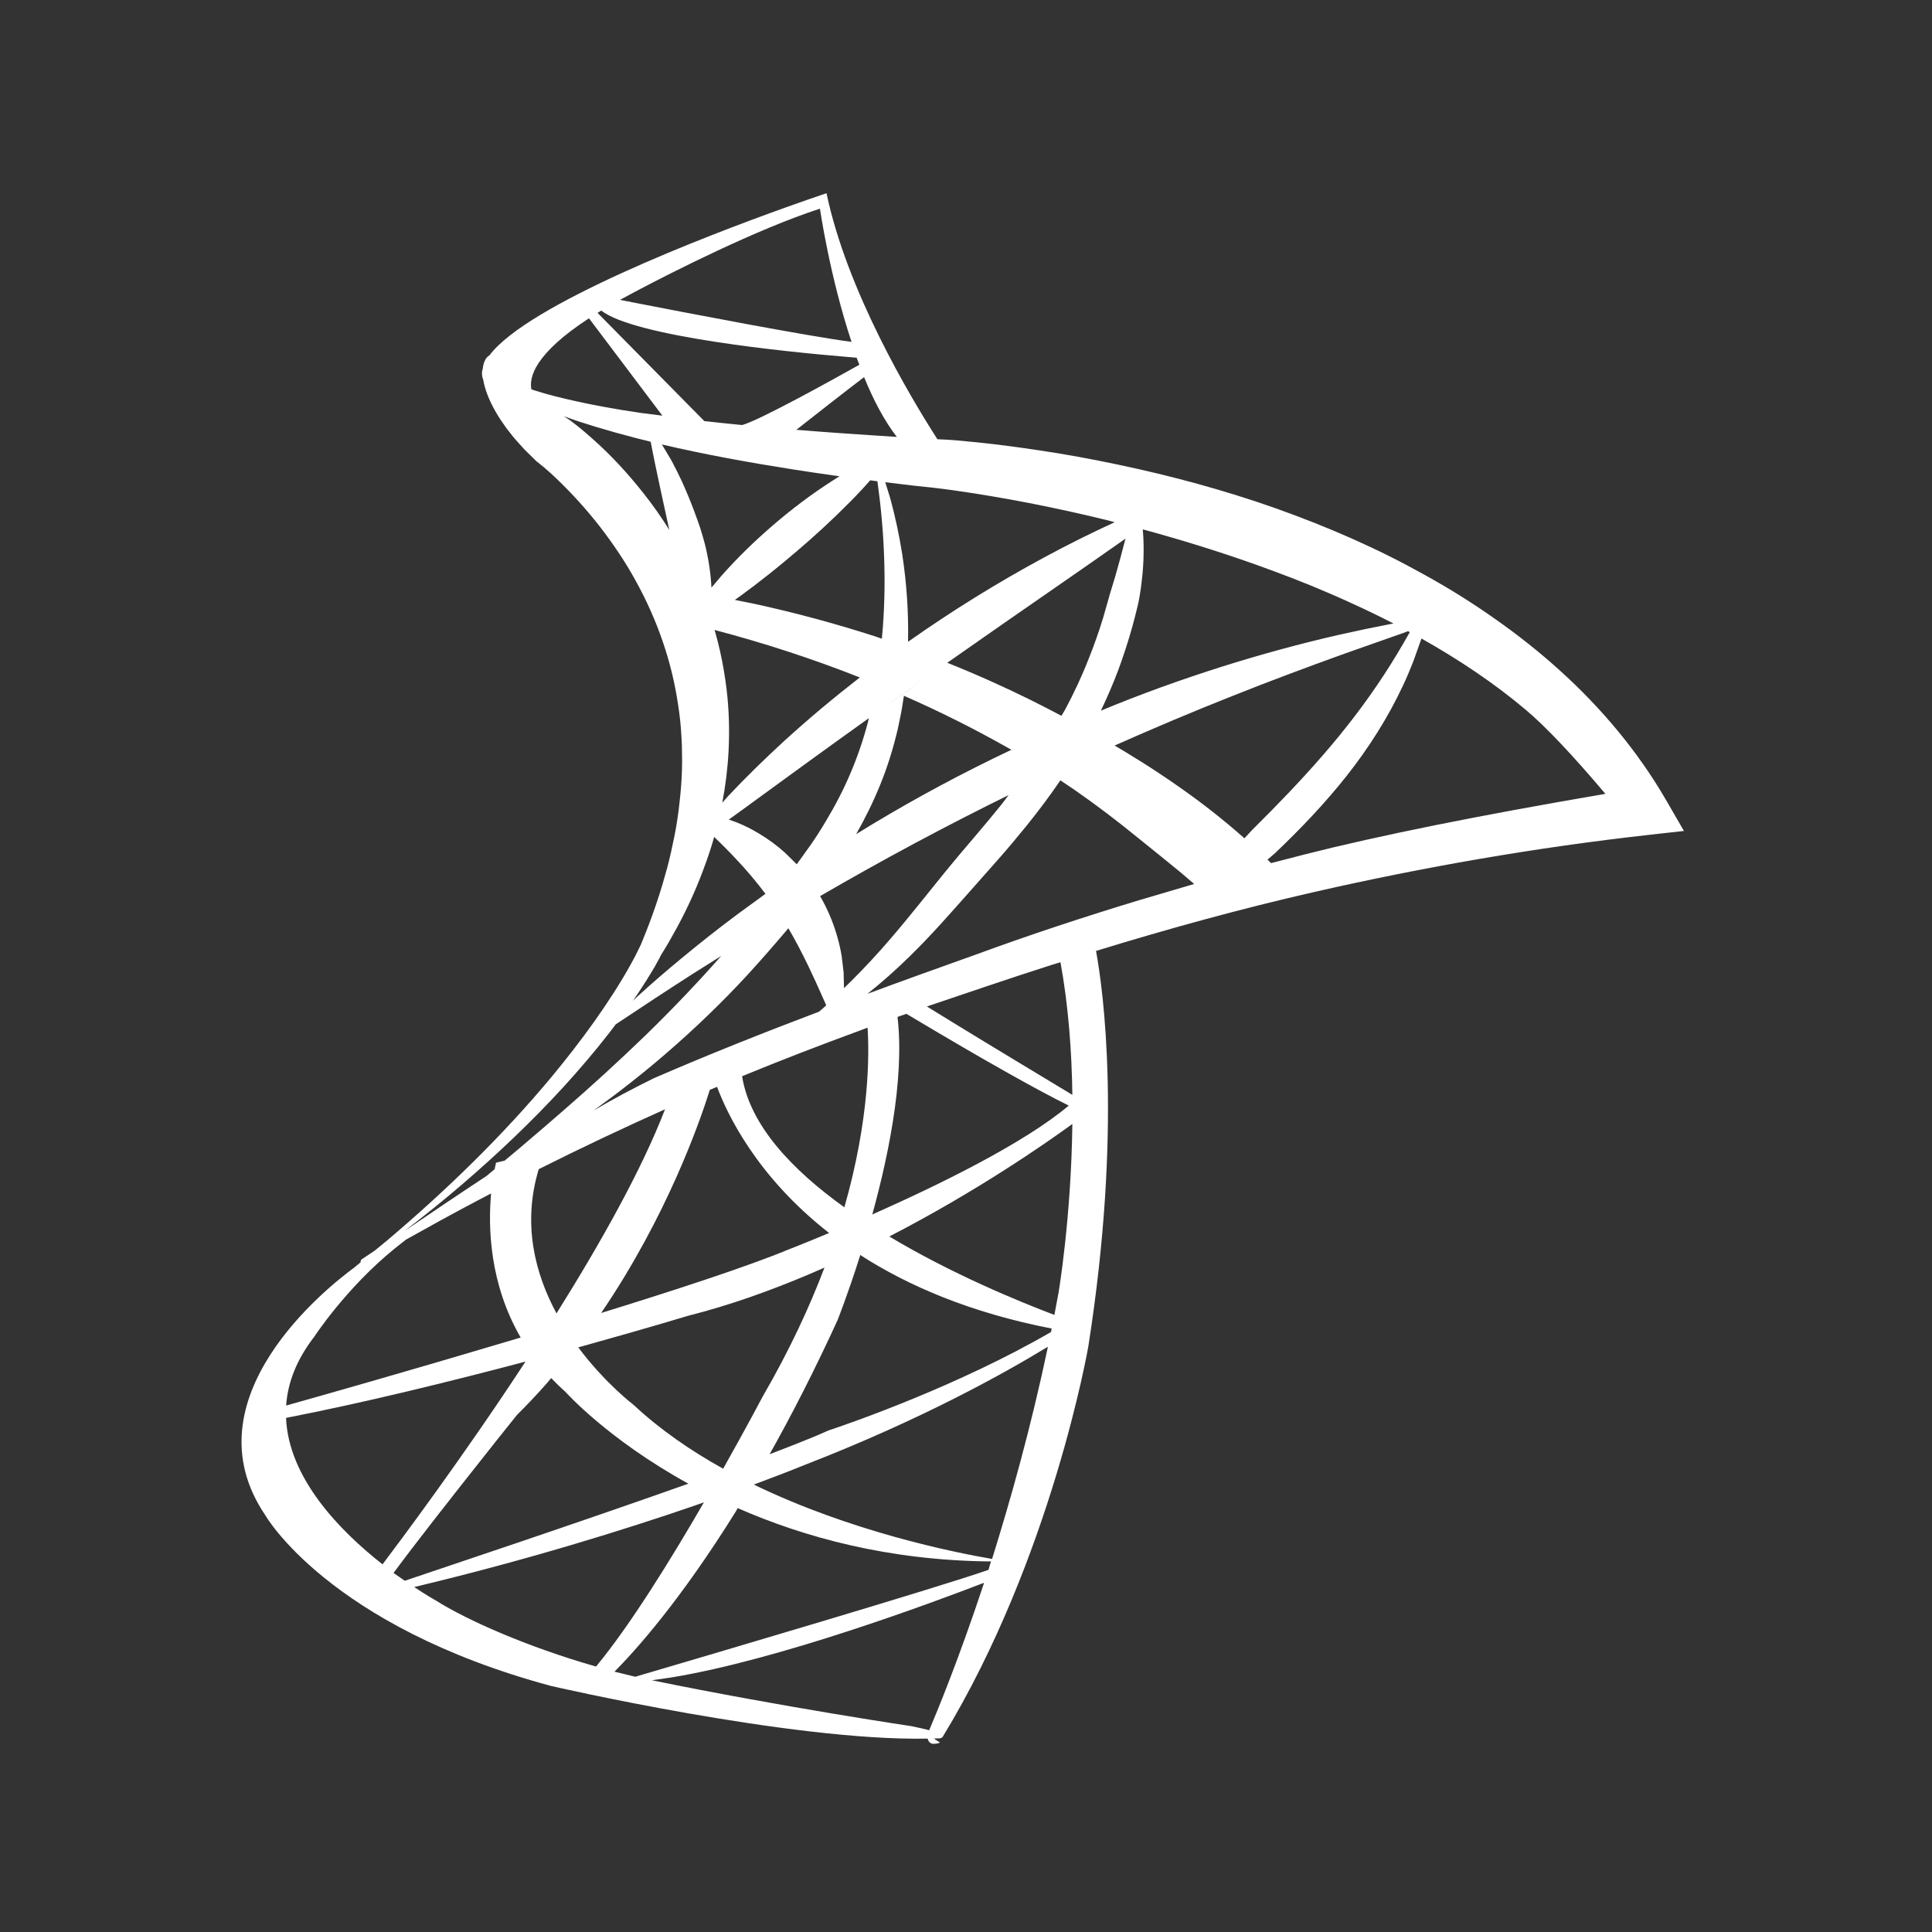 <?xml version="1.0" encoding="UTF-8"?>
<svg width="20px" height="20px" viewBox="0 0 20 20" version="1.1" xmlns="http://www.w3.org/2000/svg" xmlns:xlink="http://www.w3.org/1999/xlink">
    <rect x="0" y="0" width="20" height="20" fill="#333333" stroke="none"/>
    <title>MSSQL-second menu-pressed</title>
    <g id="MSSQL-second-menu-pressed" stroke="none" stroke-width="1" fill="none" fill-rule="evenodd">
        <g id="MSSQL">
            <rect id="矩形" x="0" y="0" width="20" height="20"></rect>
            <g id="编组-29" transform="translate(2.5, 2)" fill="#FFFFFF" fill-rule="nonzero">
                <path d="M6.056,0 C6.267,1.008 6.915,2.097 7.204,2.547 C7.274,2.549 7.345,2.554 7.415,2.56 C7.696,2.584 7.974,2.619 8.252,2.661 C8.529,2.702 8.805,2.753 9.079,2.811 C9.628,2.926 10.172,3.074 10.704,3.261 C10.837,3.309 10.969,3.358 11.101,3.41 C11.232,3.462 11.362,3.517 11.492,3.574 C11.621,3.632 11.75,3.691 11.877,3.755 C12.004,3.818 12.129,3.885 12.253,3.954 C12.503,4.092 12.745,4.243 12.978,4.408 C13.212,4.572 13.437,4.75 13.65,4.943 C14.076,5.328 14.453,5.776 14.744,6.277 L14.932,6.602 L14.566,6.643 C13.401,6.773 12.244,6.974 11.1,7.235 C10.343,7.408 9.591,7.615 8.846,7.844 C8.92,8.246 9.121,9.68 8.766,11.94 C8.766,11.94 8.387,14.128 7.258,15.981 C7.251,15.991 7.231,15.995 7.231,15.995 C7.21,15.996 7.189,15.997 7.167,15.997 L7.231,16.039 C7.231,16.039 7.206,16.052 7.163,16.052 C7.127,16.052 7.11,16.024 7.102,15.998 C5.691,16.027 3.205,15.453 3.205,15.453 C0.896,14.831 0.246,13.685 0.246,13.685 C-0.572,12.479 0.891,11.324 1.167,11.122 L1.233,11.067 C1.232,11.052 1.236,11.042 1.245,11.036 L1.381,10.945 L1.51,10.839 C2.124,10.319 2.702,9.758 3.214,9.143 C3.367,8.958 3.514,8.769 3.652,8.575 C3.79,8.38 3.921,8.18 4.035,7.973 C4.063,7.923 4.09,7.871 4.115,7.818 L4.135,7.777 L4.152,7.735 L4.185,7.653 C4.207,7.598 4.228,7.542 4.248,7.487 C4.268,7.431 4.288,7.376 4.306,7.32 C4.343,7.209 4.376,7.096 4.407,6.983 C4.437,6.871 4.461,6.757 4.484,6.644 C4.506,6.531 4.523,6.417 4.535,6.302 C4.548,6.188 4.557,6.074 4.56,5.961 L4.561,5.876 L4.56,5.79 C4.56,5.734 4.558,5.677 4.554,5.621 C4.548,5.508 4.536,5.396 4.518,5.285 C4.452,4.84 4.301,4.412 4.084,4.018 C3.976,3.82 3.849,3.632 3.711,3.453 C3.572,3.274 3.419,3.106 3.256,2.95 C3.216,2.912 3.175,2.875 3.133,2.839 L3.102,2.814 L3.075,2.792 L3.063,2.783 L3.048,2.77 L3.031,2.753 L2.997,2.72 L2.929,2.653 L2.865,2.582 C2.821,2.535 2.782,2.483 2.742,2.432 C2.665,2.326 2.594,2.212 2.544,2.081 C2.526,2.033 2.511,1.983 2.502,1.93 C2.487,1.893 2.486,1.856 2.495,1.818 L2.496,1.869 C2.494,1.832 2.498,1.793 2.51,1.755 C2.517,1.737 2.525,1.719 2.537,1.704 C2.546,1.693 2.556,1.684 2.567,1.678 C2.965,1.149 4.804,0.444 5.64,0.145 L5.861,0.067 C5.984,0.024 6.056,0 6.056,0 Z M7.687,14.386 L7.657,14.396 C7.159,14.588 5.563,15.183 4.449,15.365 L4.248,15.394 C5.601,15.671 6.934,15.869 6.934,15.869 C7.013,15.885 7.073,15.899 7.119,15.911 C7.199,15.723 7.426,15.175 7.687,14.386 Z M5.137,13.612 L5.12,13.642 C4.54,14.576 4.071,15.094 3.861,15.305 L4.057,15.353 L4.248,15.394 L4.078,15.357 C4.806,15.143 7.199,14.438 7.733,14.251 C7.74,14.224 7.749,14.194 7.759,14.164 C6.699,14.155 5.822,13.913 5.137,13.612 Z M4.787,13.552 L4.688,13.587 C3.97,13.834 2.96,14.149 1.788,14.429 C1.924,14.52 2.013,14.569 2.013,14.569 C2.333,14.771 2.958,15.049 3.67,15.252 C4.022,14.828 4.447,14.14 4.787,13.552 Z M3.206,12.266 L3.156,12.325 C3.059,12.435 2.958,12.542 2.852,12.647 C2.852,12.647 2.77,12.75 2.645,12.906 L2.478,13.117 C2.184,13.488 1.789,13.991 1.574,14.283 C1.615,14.311 1.653,14.338 1.69,14.364 C2.052,14.241 3.468,13.77 4.626,13.359 C3.787,12.897 3.353,12.408 3.353,12.408 C3.301,12.362 3.252,12.314 3.206,12.266 Z M2.94,12.095 L2.914,12.102 C2.165,12.3 1.273,12.52 0.461,12.678 C0.487,13.306 1.024,13.852 1.46,14.194 C1.649,13.943 2.289,13.089 2.94,12.095 Z M8.348,11.942 L8.323,11.956 C7.909,12.208 7.046,12.693 5.84,13.161 C5.84,13.161 5.663,13.234 5.344,13.353 L5.303,13.368 C6.305,13.854 7.367,14.069 7.77,14.138 C7.964,13.517 8.174,12.769 8.348,11.942 Z M6.035,11.122 L5.881,11.189 C5.476,11.361 5.051,11.513 4.623,11.621 C4.623,11.621 4.211,11.746 3.593,11.918 L3.486,11.948 C3.766,12.322 4.061,12.545 4.061,12.545 C4.335,12.801 4.653,13.019 4.986,13.204 C5.231,12.769 5.397,12.454 5.397,12.454 C5.672,11.979 5.879,11.533 6.035,11.122 Z M6.404,10.991 L6.402,11.004 C6.276,11.401 6.17,11.667 6.17,11.667 C5.93,12.191 5.693,12.652 5.467,13.054 C5.729,12.954 5.943,12.869 6.079,12.807 L6.115,12.795 C6.326,12.724 7.428,12.341 8.38,11.789 C8.382,11.778 8.385,11.765 8.387,11.753 C7.543,11.589 6.897,11.309 6.404,10.991 Z M2.584,10.353 L2.824,10.231 C2.562,10.364 2.301,10.502 2.042,10.644 L1.702,10.833 L1.587,10.924 C1.083,11.332 0.753,11.838 0.753,11.838 C0.565,12.081 0.478,12.32 0.462,12.55 L0.448,12.554 C0.784,12.46 1.737,12.19 2.759,11.885 L2.89,11.846 C2.566,11.287 2.552,10.702 2.584,10.353 Z M8.601,9.635 L8.582,9.649 C8.32,9.839 7.61,10.334 6.706,10.8 C7.354,11.188 8.043,11.471 8.415,11.612 L8.458,11.382 C8.458,11.382 8.589,10.611 8.601,9.635 Z M4.384,9.484 L4.418,9.468 C3.967,9.67 3.519,9.881 3.077,10.103 C2.904,10.674 3.041,11.188 3.261,11.596 C3.717,10.868 4.143,10.11 4.384,9.484 Z M4.923,9.251 L4.848,9.282 C4.746,9.609 4.404,10.592 3.723,11.592 C4.519,11.346 5.252,11.105 5.657,10.937 C5.657,10.937 5.825,10.872 6.083,10.764 C5.326,10.173 5.023,9.52 4.923,9.251 Z M4.966,7.896 L4.683,8.074 C4.412,8.247 4.143,8.425 3.874,8.604 C3.852,8.634 3.83,8.662 3.808,8.691 C3.658,8.884 3.5,9.069 3.336,9.249 C3.007,9.608 2.654,9.943 2.286,10.259 C2.093,10.425 1.894,10.585 1.692,10.74 C1.972,10.55 2.253,10.36 2.536,10.174 L2.62,10.104 C2.629,10.06 2.635,10.036 2.635,10.036 L2.724,10.015 L2.878,9.886 C3.028,9.759 3.177,9.631 3.324,9.503 C3.62,9.246 3.908,8.983 4.187,8.713 C4.457,8.45 4.717,8.178 4.966,7.896 Z M6.883,8.495 L6.788,8.528 L6.773,8.405 C6.885,9.035 6.717,9.894 6.53,10.572 C7.202,10.274 8.095,9.84 8.564,9.445 C8.397,9.363 8.177,9.244 7.949,9.116 L7.674,8.96 C7.336,8.765 7.021,8.578 6.883,8.495 Z M6.481,8.638 L6.378,8.677 C5.977,8.824 5.578,8.978 5.182,9.141 C5.263,9.65 5.701,10.111 6.241,10.498 C6.503,9.579 6.499,8.914 6.481,8.638 Z M5.661,7.609 L5.629,7.647 C5.5,7.799 5.371,7.947 5.236,8.094 C4.966,8.387 4.678,8.662 4.377,8.921 C4.141,9.124 3.896,9.315 3.645,9.496 C3.849,9.376 4.058,9.265 4.27,9.161 C4.84,8.914 5.407,8.689 5.978,8.473 C6.004,8.452 6.029,8.43 6.053,8.407 L6.015,8.321 C5.968,8.214 5.919,8.108 5.869,8.003 C5.803,7.866 5.735,7.735 5.661,7.609 Z M8.478,7.961 L8.379,7.991 C8.154,8.063 7.931,8.137 7.708,8.212 L7.095,8.419 C7.243,8.511 7.46,8.643 7.691,8.784 L7.975,8.956 C8.211,9.099 8.439,9.236 8.601,9.334 C8.595,8.889 8.561,8.416 8.478,7.961 Z M4.893,6.664 L4.871,6.74 C4.834,6.861 4.791,6.979 4.745,7.096 C4.699,7.213 4.648,7.326 4.593,7.438 C4.565,7.494 4.537,7.549 4.507,7.604 L4.416,7.766 L4.368,7.846 L4.344,7.884 L4.324,7.924 C4.294,7.98 4.263,8.034 4.23,8.087 C4.173,8.181 4.113,8.272 4.051,8.361 L4.084,8.329 C4.24,8.186 4.401,8.047 4.565,7.912 C4.75,7.759 4.939,7.61 5.132,7.466 L5.424,7.253 C5.332,7.131 5.238,7.019 5.135,6.909 C5.057,6.825 4.976,6.743 4.893,6.664 Z M8.477,6.078 C8.369,6.237 8.254,6.39 8.135,6.538 C8.038,6.658 7.939,6.776 7.838,6.891 L7.538,7.23 C7.338,7.455 7.137,7.686 6.915,7.902 C6.777,8.038 6.631,8.167 6.48,8.288 C6.851,8.15 7.226,8.016 7.607,7.88 C8.165,7.675 8.728,7.49 9.295,7.318 L9.862,7.151 L9.724,7.033 C9.579,6.913 9.429,6.794 9.286,6.678 C9.072,6.503 8.852,6.335 8.624,6.177 L8.477,6.078 Z M7.941,6.231 L7.959,6.222 C7.291,6.55 6.634,6.902 5.989,7.277 L5.924,7.171 C6.072,7.391 6.17,7.642 6.213,7.897 L6.233,8.064 L6.237,8.229 L6.314,8.154 C6.455,8.013 6.59,7.868 6.719,7.717 C6.913,7.492 7.098,7.255 7.29,7.019 L7.436,6.843 C7.485,6.785 7.535,6.726 7.583,6.67 C7.68,6.556 7.776,6.442 7.869,6.326 L7.941,6.231 Z M6.494,5.434 L7.147,4.972 C6.704,5.283 6.264,5.598 5.826,5.916 L5.167,6.396 L5.045,6.484 L5.125,6.513 C5.206,6.545 5.283,6.584 5.357,6.629 C5.453,6.686 5.544,6.753 5.628,6.829 L5.748,6.947 L5.895,6.742 C5.949,6.664 6,6.584 6.048,6.503 C6.146,6.34 6.233,6.173 6.306,6 C6.379,5.827 6.44,5.649 6.487,5.467 L6.494,5.434 Z M12.215,4.61 L12.132,4.843 C12.099,4.928 12.063,5.013 12.024,5.096 C11.869,5.428 11.669,5.742 11.442,6.03 C11.214,6.318 10.962,6.582 10.699,6.832 L10.621,6.899 C10.633,6.911 10.646,6.923 10.658,6.935 L11.006,6.845 C11.773,6.65 12.811,6.441 14.119,6.218 C13.775,5.811 13.5,5.521 13.296,5.349 C12.963,5.068 12.598,4.826 12.215,4.61 Z M12.076,4.534 L12.025,4.553 L11.429,4.763 C11.034,4.905 10.641,5.052 10.252,5.207 C9.843,5.369 9.439,5.54 9.038,5.718 L8.949,5.665 C9.203,5.812 9.452,5.968 9.693,6.137 C9.933,6.304 10.164,6.484 10.382,6.678 L10.464,6.59 C10.716,6.34 10.961,6.087 11.191,5.822 C11.421,5.558 11.634,5.281 11.827,4.986 C11.921,4.843 12.009,4.695 12.094,4.544 C12.088,4.54 12.082,4.537 12.076,4.534 Z M6.858,5.203 L6.851,5.241 C6.845,5.289 6.835,5.342 6.826,5.391 C6.816,5.441 6.806,5.491 6.795,5.541 C6.749,5.74 6.688,5.937 6.611,6.126 C6.54,6.301 6.456,6.471 6.363,6.635 C6.821,6.351 7.294,6.091 7.778,5.854 L7.97,5.762 C7.953,5.753 7.936,5.743 7.919,5.733 C7.575,5.539 7.221,5.362 6.858,5.203 Z M4.891,4.505 L4.88,4.463 C4.956,4.71 5.006,4.966 5.031,5.223 C5.065,5.588 5.045,5.955 4.977,6.31 L5.034,6.245 C5.223,6.044 5.42,5.852 5.623,5.666 C5.873,5.438 6.133,5.221 6.401,5.013 C5.915,4.821 5.41,4.656 4.896,4.521 L4.891,4.505 Z M9.151,3.576 C8.927,3.734 8.703,3.889 8.48,4.044 C8.087,4.316 7.696,4.587 7.306,4.861 C7.6,4.978 7.89,5.108 8.175,5.249 L8.333,5.329 L8.488,5.41 L8.525,5.348 C8.617,5.176 8.7,4.999 8.771,4.817 C8.826,4.68 8.875,4.541 8.918,4.401 C8.939,4.33 8.959,4.26 8.979,4.188 L8.986,4.161 C8.988,4.152 8.988,4.152 8.989,4.151 L8.994,4.135 L9.042,3.977 C9.08,3.844 9.117,3.711 9.151,3.576 Z M9.33,3.48 L9.336,3.564 C9.343,3.72 9.337,3.878 9.317,4.033 C9.313,4.072 9.307,4.11 9.301,4.149 L9.291,4.207 L9.288,4.221 L9.285,4.236 L9.279,4.264 C9.261,4.339 9.242,4.415 9.221,4.49 C9.179,4.64 9.131,4.788 9.077,4.934 C9.023,5.078 8.962,5.219 8.896,5.357 C9.304,5.187 9.721,5.037 10.144,4.903 C10.549,4.775 10.959,4.663 11.372,4.569 L11.649,4.509 L11.925,4.454 L11.792,4.387 C11.732,4.357 11.672,4.329 11.612,4.3 C11.491,4.244 11.37,4.188 11.247,4.136 C11.124,4.083 11,4.032 10.875,3.984 C10.75,3.936 10.624,3.889 10.498,3.844 C10.115,3.708 9.725,3.587 9.33,3.48 Z M6.664,2.992 L6.715,3.155 C6.767,3.346 6.809,3.541 6.84,3.739 C6.886,4.038 6.906,4.341 6.9,4.644 L6.911,4.636 C7.36,4.32 7.828,4.03 8.312,3.769 C8.55,3.64 8.793,3.519 9.039,3.406 C9.01,3.397 8.98,3.39 8.949,3.382 C8.425,3.254 7.891,3.149 7.359,3.074 C7.292,3.065 7.226,3.056 7.161,3.049 L6.955,3.027 C6.858,3.015 6.761,3.004 6.664,2.992 Z M6.509,2.972 L6.423,3.067 C6.38,3.113 6.337,3.158 6.292,3.203 C6.117,3.38 5.934,3.548 5.745,3.709 C5.557,3.87 5.363,4.025 5.161,4.172 L5.107,4.21 L5.301,4.249 C5.725,4.341 6.145,4.454 6.56,4.588 L6.629,4.612 C6.656,4.33 6.663,4.044 6.652,3.757 C6.643,3.499 6.619,3.24 6.583,2.982 L6.542,2.977 L6.509,2.972 Z M4.352,2.601 L4.452,2.769 C4.488,2.837 4.523,2.907 4.556,2.977 C4.604,3.083 4.649,3.19 4.689,3.299 L4.719,3.381 C4.729,3.411 4.738,3.434 4.748,3.464 C4.766,3.522 4.783,3.578 4.798,3.636 C4.834,3.782 4.857,3.932 4.865,4.083 L4.969,3.96 C5.136,3.771 5.317,3.596 5.508,3.432 C5.699,3.268 5.9,3.116 6.112,2.98 L6.19,2.93 L6.13,2.922 C5.993,2.903 5.856,2.882 5.719,2.861 C5.261,2.789 4.805,2.707 4.352,2.601 Z M3.337,2.309 L3.398,2.349 L3.422,2.367 L3.443,2.383 L3.483,2.414 C3.534,2.455 3.583,2.497 3.632,2.541 C3.826,2.712 3.999,2.901 4.159,3.103 C4.256,3.225 4.346,3.353 4.429,3.486 L4.424,3.464 L4.406,3.382 L4.334,3.051 C4.301,2.893 4.266,2.735 4.236,2.573 C4.186,2.561 4.135,2.548 4.084,2.535 C3.95,2.5 3.815,2.463 3.682,2.423 C3.566,2.388 3.451,2.351 3.337,2.309 Z M6.445,1.904 C6.259,2.045 5.908,2.32 5.743,2.45 C5.751,2.45 5.759,2.451 5.767,2.451 C6.04,2.474 6.313,2.492 6.586,2.51 L6.784,2.523 C6.654,2.356 6.541,2.139 6.445,1.904 Z M3.724,1.215 L3.686,1.239 L4.791,2.359 C4.921,2.374 5.052,2.387 5.182,2.4 C5.348,2.358 6.104,1.94 6.396,1.776 C6.386,1.752 6.377,1.728 6.368,1.703 L6.25,1.693 C5.664,1.644 4.069,1.486 3.724,1.215 Z M3.597,1.295 C3.034,1.662 2.976,1.907 3.001,2.029 L2.945,2.011 C3.072,2.057 3.203,2.093 3.335,2.124 C3.599,2.187 3.867,2.236 4.137,2.275 L4.357,2.303 L3.597,1.295 Z M5.988,0.16 C5.332,0.373 4.454,0.82 4.097,1.008 L3.978,1.072 C3.95,1.087 3.935,1.095 3.935,1.095 L3.918,1.104 L4.049,1.13 C4.583,1.234 5.865,1.481 6.315,1.539 C6.088,0.855 5.988,0.16 5.988,0.16 Z" id="形状结合"></path>
            </g>
        </g>
    </g>
</svg>